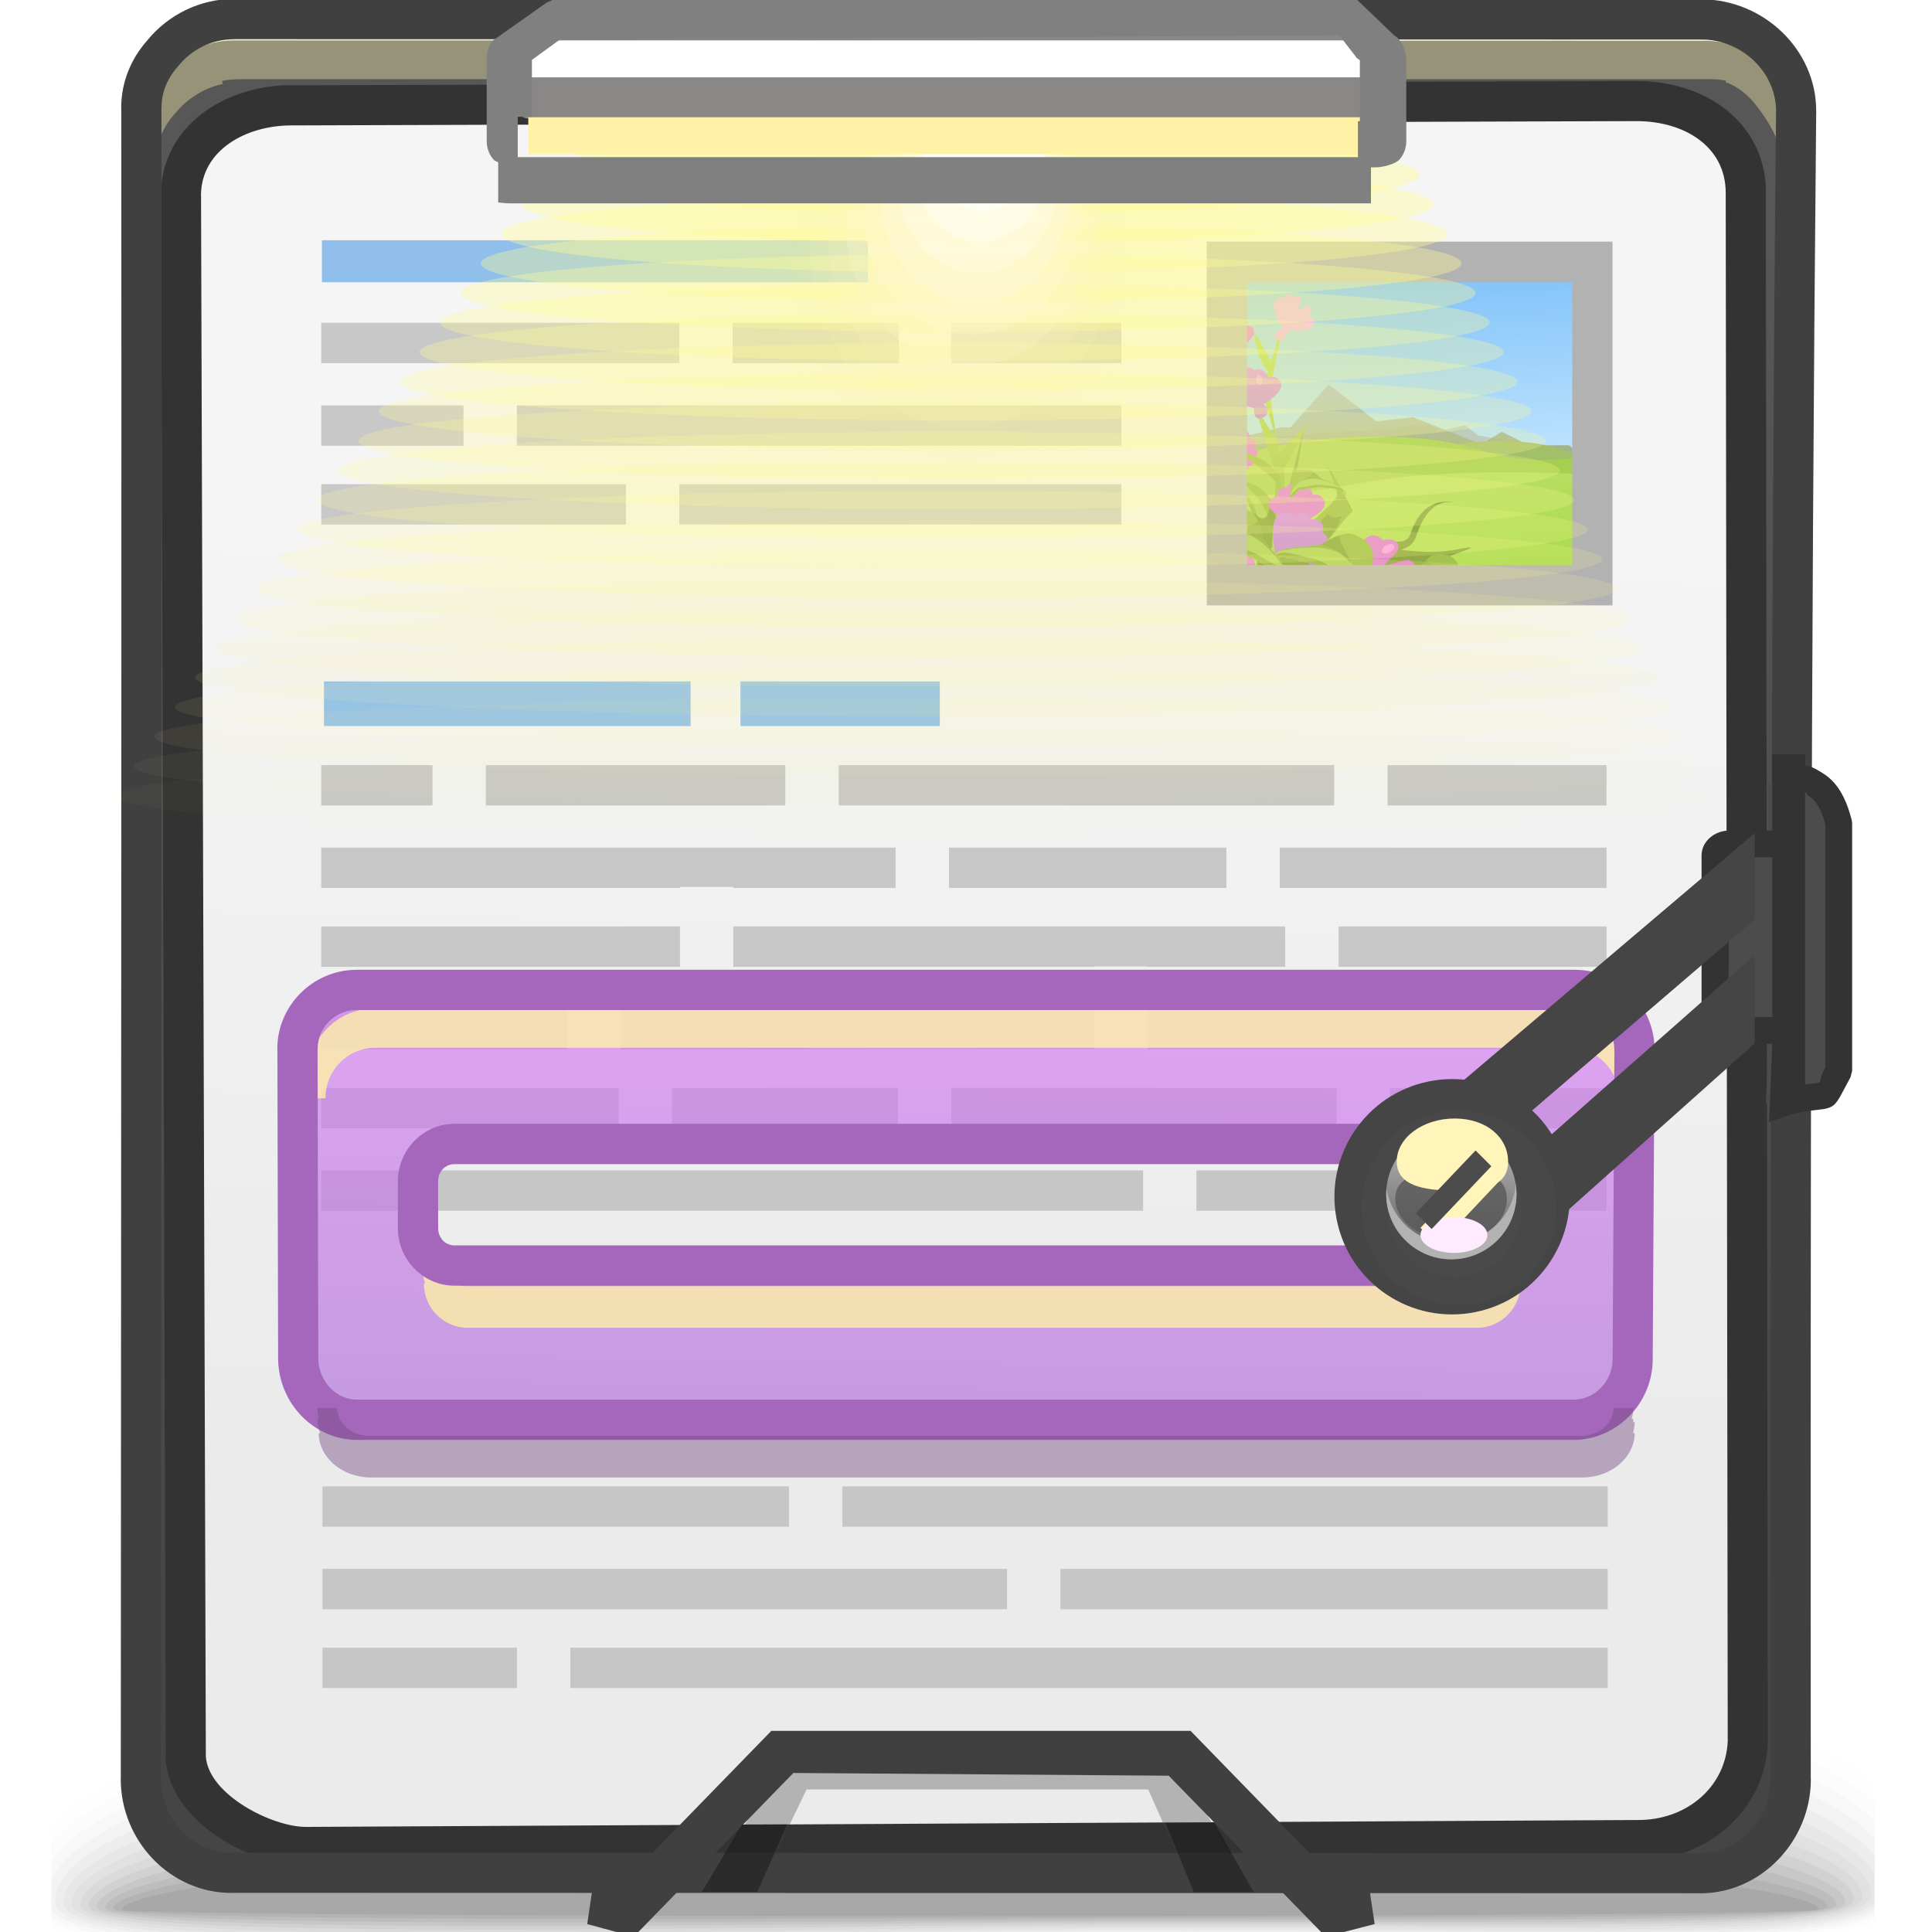 <?xml version="1.0" encoding="UTF-8"?>
<!DOCTYPE svg PUBLIC "-//W3C//DTD SVG 1.1//EN" "http://www.w3.org/Graphics/SVG/1.1/DTD/svg11.dtd">
<!-- Creator: CorelDRAW -->
<svg xmlns="http://www.w3.org/2000/svg" xml:space="preserve" width="48px" height="48px" style="shape-rendering:geometricPrecision; text-rendering:geometricPrecision; image-rendering:optimizeQuality; fill-rule:evenodd; clip-rule:evenodd"
viewBox="0 0 48 48"
 xmlns:xlink="http://www.w3.org/1999/xlink">
 <defs>
  <style type="text/css">
   <![CDATA[
    .fil33 {fill:none}
    .fil58 {fill:#7F7F7F}
    .fil57 {fill:#E5E5E5}
    .fil63 {fill:#FFF5BA}
    .fil101 {fill:white}
    .fil55 {fill:#454545}
    .fil49 {fill:#4C4C4C}
    .fil29 {fill:#7A9A35}
    .fil32 {fill:#85A839}
    .fil27 {fill:#92B640}
    .fil22 {fill:#A2BF69}
    .fil34 {fill:#A5CE53}
    .fil23 {fill:#A5CF50}
    .fil38 {fill:#A7CF49}
    .fil61 {fill:#B2B2B2}
    .fil103 {fill:#FFF2A6}
    .fil102 {fill:#8A8787}
    .fil36 {fill:#E070E0}
    .fil42 {fill:#FF94FF}
    .fil64 {fill:#FFEBFF}
    .fil15 {fill:#333333;fill-rule:nonzero}
    .fil43 {fill:#B2B2B2;fill-rule:nonzero}
    .fil50 {fill:#333333;fill-rule:nonzero}
    .fil17 {fill:#404040;fill-rule:nonzero}
    .fil54 {fill:#454545;fill-rule:nonzero}
    .fil30 {fill:#7A9A35;fill-rule:nonzero}
    .fil104 {fill:gray;fill-rule:nonzero}
    .fil53 {fill:#A567BB;fill-rule:nonzero}
    .fil0 {fill:black;fill-opacity:0}
    .fil90 {fill:#FFF2A6;fill-opacity:0}
    .fil66 {fill:#FFFD94;fill-opacity:0}
    .fil1 {fill:black;fill-opacity:0.004}
    .fil2 {fill:black;fill-opacity:0.008}
    .fil3 {fill:black;fill-opacity:0.016}
    .fil4 {fill:black;fill-opacity:0.02}
    .fil67 {fill:#FFFD94;fill-opacity:0.02}
    .fil5 {fill:black;fill-opacity:0.024}
    .fil6 {fill:black;fill-opacity:0.027}
    .fil7 {fill:black;fill-opacity:0.031}
    .fil8 {fill:black;fill-opacity:0.035}
    .fil68 {fill:#FFFD94;fill-opacity:0.039}
    .fil9 {fill:black;fill-opacity:0.043}
    .fil10 {fill:black;fill-opacity:0.047}
    .fil11 {fill:black;fill-opacity:0.051}
    .fil12 {fill:black;fill-opacity:0.055}
    .fil91 {fill:#FFF5B0;fill-opacity:0.055}
    .fil69 {fill:#FFFD94;fill-opacity:0.059}
    .fil13 {fill:black;fill-opacity:0.059}
    .fil70 {fill:#FFFD94;fill-opacity:0.078}
    .fil71 {fill:#FFFD94;fill-opacity:0.094}
    .fil92 {fill:#FFF5BA;fill-opacity:0.11}
    .fil72 {fill:#FFFD94;fill-opacity:0.114}
    .fil73 {fill:#FFFD94;fill-opacity:0.133}
    .fil74 {fill:#FFFD94;fill-opacity:0.153}
    .fil93 {fill:#FFF7C4;fill-opacity:0.165}
    .fil75 {fill:#FFFD94;fill-opacity:0.173}
    .fil76 {fill:#FFFD94;fill-opacity:0.192}
    .fil77 {fill:#FFFD94;fill-opacity:0.212}
    .fil94 {fill:#FFF7CF;fill-opacity:0.224}
    .fil78 {fill:#FFFD94;fill-opacity:0.231}
    .fil79 {fill:#FFFD94;fill-opacity:0.247}
    .fil80 {fill:#FFFD94;fill-opacity:0.267}
    .fil95 {fill:#FFFAD9;fill-opacity:0.278}
    .fil81 {fill:#FFFD94;fill-opacity:0.286}
    .fil82 {fill:#FFFD94;fill-opacity:0.306}
    .fil48 {fill:black;fill-rule:nonzero;fill-opacity:0.322}
    .fil47 {fill:#404040;fill-rule:nonzero;fill-opacity:0.322}
    .fil83 {fill:#FFFD94;fill-opacity:0.325}
    .fil96 {fill:#FFFAE3;fill-opacity:0.333}
    .fil84 {fill:#FFFD94;fill-opacity:0.345}
    .fil85 {fill:#FFFD94;fill-opacity:0.365}
    .fil86 {fill:#FFFD94;fill-opacity:0.384}
    .fil97 {fill:#FFFCED;fill-opacity:0.388}
    .fil87 {fill:#FFFD94;fill-opacity:0.4}
    .fil88 {fill:#FFFD94;fill-opacity:0.42}
    .fil89 {fill:#FFFD94;fill-opacity:0.439}
    .fil16 {fill:#E9DFA3;fill-rule:nonzero;fill-opacity:0.439}
    .fil100 {fill:#724A80;fill-rule:nonzero;fill-opacity:0.439}
    .fil98 {fill:#FFFFF5;fill-opacity:0.443}
    .fil56 {fill:#4C4C4C;fill-opacity:0.502}
    .fil20 {fill:#999999;fill-opacity:0.502}
    .fil99 {fill:white;fill-opacity:0.502}
    .fil59 {fill:#4C4C4C;fill-opacity:0.502}
    .fil28 {fill:#6A872B;fill-opacity:0.502}
    .fil39 {fill:#6A872B;fill-opacity:0.69}
    .fil35 {fill:#6A872B;fill-opacity:0.729}
    .fil62 {fill:#575757;fill-opacity:0.78}
    .fil65 {fill:#74AFE9;fill-opacity:0.78}
    .fil40 {fill:#7A9A35;fill-opacity:0.78}
    .fil41 {fill:#FF99FF;fill-opacity:0.78}
    .fil52 {fill:#FFF2A6;fill-rule:nonzero;fill-opacity:0.78}
    .fil31 {fill:url(#id0)}
    .fil37 {fill:url(#id1)}
    .fil19 {fill:url(#id2)}
    .fil14 {fill:url(#id3)}
    .fil60 {fill:url(#id4)}
    .fil25 {fill:url(#id5)}
    .fil24 {fill:url(#id6)}
    .fil18 {fill:url(#id7)}
    .fil26 {fill:url(#id8);fill-rule:nonzero}
    .fil51 {fill:url(#id9);fill-opacity:0.678}
    .fil21 {fill:url(#id10);fill-opacity:0.78}
    .fil45 {fill:url(#id11);fill-rule:nonzero;fill-opacity:0.78}
    .fil46 {fill:url(#id12);fill-rule:nonzero;fill-opacity:0.78}
    .fil44 {fill:url(#id13);fill-rule:nonzero;fill-opacity:0.78}
   ]]>
  </style>
  <linearGradient id="id0" gradientUnits="userSpaceOnUse" x1="31.222" y1="9.111" x2="31.222" y2="10.455">
   <stop offset="0" style="stop-color:#D67FF2"/>
   <stop offset="1" style="stop-color:#B575DD"/>
  </linearGradient>
  <linearGradient id="id1" gradientUnits="userSpaceOnUse" xlink:href="#id0" x1="32.15" y1="12.712" x2="32.15" y2="14.264">
  </linearGradient>
  <linearGradient id="id2" gradientUnits="userSpaceOnUse" x1="34.938" y1="6.918" x2="35.229" y2="14.128">
   <stop offset="0" style="stop-color:#83C3F9"/>
   <stop offset="0.639" style="stop-color:#BEE4FE"/>
   <stop offset="1" style="stop-color:#BEE4FE"/>
  </linearGradient>
  <linearGradient id="id3" gradientUnits="userSpaceOnUse" x1="24.166" y1="5.581" x2="24.166" y2="42.191">
   <stop offset="0" style="stop-color:#575757"/>
   <stop offset="1" style="stop-color:#454545"/>
  </linearGradient>
  <linearGradient id="id4" gradientUnits="userSpaceOnUse" x1="36.11" y1="28.359" x2="36.007" y2="30.979">
   <stop offset="0" style="stop-color:#B2B2B2"/>
   <stop offset="1" style="stop-color:#666666"/>
  </linearGradient>
  <linearGradient id="id5" gradientUnits="userSpaceOnUse" x1="35.002" y1="11.893" x2="35.165" y2="14.239">
   <stop offset="0" style="stop-color:#B8DE60"/>
   <stop offset="1" style="stop-color:#AADB4F"/>
  </linearGradient>
  <linearGradient id="id6" gradientUnits="userSpaceOnUse" x1="35.165" y1="13.76" x2="35.002" y2="12.032">
   <stop offset="0" style="stop-color:#8CAB57"/>
   <stop offset="1" style="stop-color:#B2CF56"/>
  </linearGradient>
  <linearGradient id="id7" gradientUnits="userSpaceOnUse" x1="24.198" y1="12.974" x2="23.722" y2="35.422">
   <stop offset="0" style="stop-color:whitesmoke"/>
   <stop offset="1" style="stop-color:#EBEBEB"/>
  </linearGradient>
  <linearGradient id="id8" gradientUnits="userSpaceOnUse" x1="31.677" y1="12.626" x2="31.988" y2="9.817">
   <stop offset="0" style="stop-color:#92B640"/>
   <stop offset="1" style="stop-color:#A7CF49"/>
  </linearGradient>
  <linearGradient id="id9" gradientUnits="userSpaceOnUse" xlink:href="#id0" x1="22.15" y1="25.234" x2="22.02" y2="34.624">
  </linearGradient>
  <linearGradient id="id10" gradientUnits="userSpaceOnUse" x1="33.417" y1="9.895" x2="33.464" y2="11.202">
   <stop offset="0" style="stop-color:#9AA6BC"/>
   <stop offset="1" style="stop-color:#9AA56B"/>
  </linearGradient>
  <linearGradient id="id11" gradientUnits="userSpaceOnUse" x1="16.082" y1="-169.923" x2="16.082" y2="318.694">
   <stop offset="0" style="stop-color:#BEBEBE"/>
   <stop offset="1" style="stop-color:#B7B7B7"/>
  </linearGradient>
  <linearGradient id="id12" gradientUnits="userSpaceOnUse" xlink:href="#id11" x1="16.113" y1="-158.926" x2="16.113" y2="329.692">
  </linearGradient>
  <linearGradient id="id13" gradientUnits="userSpaceOnUse" xlink:href="#id11" x1="11.787" y1="-64.803" x2="14.263" y2="123.433">
  </linearGradient>
 </defs>
 <g id="Слой_x0020_1">
  <g id="_126693480">
   <path id="_122986664" class="fil0" d="M23.04 41.016c15.066,-0.64 21.165,0.859 23.536,2.805l0 4.07c-0.133,0.039 -0.276,0.076 -0.428,0.109l-44.875 0 0 -3.154c1.796,-1.624 6.965,-3.201 21.767,-3.83z"/>
   <g>
    <path id="_86621496" class="fil1" d="M23.091 41.375c15.123,-0.62 21.224,0.973 23.485,2.939l0 3.487c-0.242,0.077 -0.517,0.143 -0.824,0.2l-44.226 0 -0.252 -0.096 0 -2.585c1.616,-1.651 6.635,-3.322 21.817,-3.944z"/>
    <path id="_122570224" class="fil2" d="M23.141 41.732c15.143,-0.595 21.297,1.089 23.434,3.056l0 2.918c-0.347,0.122 -0.782,0.22 -1.293,0.294l-43.408 0c-0.236,-0.067 -0.436,-0.141 -0.601,-0.222l0 -2c1.417,-1.665 6.319,-3.436 21.868,-4.046z"/>
    <path id="_81502424" class="fil3" d="M23.19 42.091c15.131,-0.568 21.396,1.202 23.386,3.154l0 2.367c-0.443,0.175 -1.069,0.301 -1.848,0.389l-42.463 0c-0.436,-0.1 -0.769,-0.219 -0.991,-0.358l0 -1.411c1.167,-1.663 5.992,-3.543 21.916,-4.14z"/>
    <path id="_123562432" class="fil4" d="M23.241 42.449c15.087,-0.534 21.537,1.315 23.335,3.232l0 1.832c-0.527,0.246 -1.411,0.398 -2.587,0.488l-41.264 0c-0.743,-0.133 -1.243,-0.308 -1.452,-0.53l0 -0.752c0.748,-1.644 5.493,-3.684 21.967,-4.269z"/>
    <path id="_86715584" class="fil5" d="M23.289 42.808c15.052,-0.5 21.775,1.435 23.287,3.3l0 1.294c-0.58,0.345 -1.883,0.517 -3.71,0.598l-11.576 0c-1.128,-0.006 -2.285,-0.007 -3.465,0l-24.53 0c-1.231,-0.165 -1.925,-0.41 -1.925,-0.758 0,-1.59 4.663,-3.861 21.92,-4.434z"/>
    <path id="_122753840" class="fil6" d="M23.339 43.166c15.138,-0.464 22.242,1.594 23.237,3.397l0 0.698c-0.618,0.615 -3.511,0.739 -7.623,0.739 -4.083,0 -9.365,-0.12 -14.809,0l-20.074 0c-1.581,-0.145 -2.493,-0.379 -2.493,-0.732 0,-1.476 5.433,-3.6 21.762,-4.102z"/>
    <path id="_84599200" class="fil7" d="M23.388 43.525c15.398,-0.43 23.052,1.813 23.095,3.522 0.044,1.404 -10.919,0.667 -22.487,0.9l-2.748 0.053 -15.947 0c-2.203,-0.118 -3.515,-0.338 -3.515,-0.706 0,-1.362 6.203,-3.34 21.602,-3.769z"/>
    <path id="_86841632" class="fil8" d="M23.438 43.883c14.47,-0.358 22.794,1.693 22.831,3.23 0.037,1.188 -10.855,0.583 -22.252,0.777 -2.582,0.044 -5.124,0.084 -7.513,0.11l-8.519 0c-3.654,-0.069 -5.991,-0.261 -5.991,-0.68 0,-1.248 6.973,-3.079 21.444,-3.437z"/>
    <path id="_123420576" class="fil9" d="M23.486 44.242c13.543,-0.287 22.538,1.571 22.567,2.936 0.03,0.973 -10.792,0.5 -22.018,0.654 -11.223,0.155 -21.833,0.248 -21.833,-0.487 0,-1.135 7.742,-2.818 21.284,-3.104z"/>
    <path id="_122495016" class="fil10" d="M23.537 44.6c12.612,-0.214 22.28,1.45 22.302,2.644 0.021,0.757 -10.729,0.416 -21.783,0.531 -11.053,0.116 -21.645,0.172 -21.645,-0.405 0,-1.019 8.511,-2.556 21.126,-2.771z"/>
    <path id="_83885720" class="fil11" d="M23.585 44.959c11.685,-0.143 22.023,1.33 22.038,2.352 0.014,0.541 -10.666,0.331 -21.549,0.409 -10.882,0.077 -21.456,0.097 -21.456,-0.322 0,-0.906 9.281,-2.295 20.967,-2.438z"/>
    <path id="_85171864" class="fil12" d="M23.636 45.315c10.754,-0.071 21.765,1.209 21.772,2.059 0.007,0.326 -10.604,0.248 -21.314,0.286 -10.71,0.039 -21.267,0.022 -21.267,-0.239 0,-0.791 10.05,-2.034 20.809,-2.106z"/>
   </g>
   <path id="_126822352" class="fil13" d="M23.682 45.677c9.828,0 21.51,1.088 21.51,1.766 0,0.221 -42.159,0.213 -42.159,0.007 0,-0.678 10.821,-1.773 20.649,-1.773z"/>
  </g>
  <path class="fil14" d="M3.511 3.208c0,-0.513 0.198,-0.983 0.528,-1.349 0.42,-0.521 1.059,-0.854 1.77,-0.854l36.541 0.009c1.263,0 2.362,1.03 2.349,2.296 -0.136,13.69 0.123,27.425 0.131,41.121 0.001,1.265 -1.011,2.336 -2.246,2.336 -14.798,0 -11.6,-0.009 -36.839,-0.009 -1.234,0 -2.246,-1.051 -2.246,-2.336 0.004,-12.138 0.024,-29.078 0.012,-41.215z"/>
  <path class="fil15" d="M4.119 43.643l-0.119 -38.779 -0.004 0c0,-0.873 0.399,-1.552 1.006,-2.027 0.609,-0.475 1.435,-0.722 2.232,-0.722l0 0.004 33.428 -0.107c0.843,0.001 1.648,0.25 2.232,0.722 0.601,0.483 0.981,1.178 0.981,2.057l-0.004 0 0.05 38.461 0 0.039c-0.033,0.823 -0.391,1.55 -0.966,2.076l0 0.004c-0.552,0.502 -1.305,0.816 -2.151,0.841l-0.024 0 -33.178 0.172 -0.004 0c-0.635,0.001 -1.559,-0.311 -2.252,-0.796l-0.004 0c-0.654,-0.461 -1.168,-1.106 -1.225,-1.871l0 -0.074z"/>
  <path class="fil16" d="M4.05 1.976l0.001 -0.002m-0.001 0.344l0.001 -0.002m-0.039 -0.112l0.002 -0.001m0.03 0.259l0.001 -0.002m0.034 0.117l0.002 -0.001m-0.07 -0.712l0.002 -0.001m0.03 0.259l0.001 -0.002m0.034 0.117l0.002 -0.001m40.331 1.495l0.001 0.04 0.001 0.074 -0.027 0.019 -0.034 0.024 0 0.07 -0.001 0.001 0.001 0.039 0 0.074 -0.027 0.02 -0.04 0.028c0,-0.58 -0.379,-1.16 -0.686,-1.544 -0.201,-0.25 -0.454,-0.437 -0.733,-0.537l0.013 -0.037 -0.128 -0.02c-0.079,-0.009 -0.125,-0.014 -0.209,-0.014l-36.584 0c-0.139,0 -0.3,0.014 -0.442,0.04l0.017 0.077c-0.157,0.034 -0.302,0.086 -0.443,0.151 -0.285,0.135 -0.533,0.333 -0.73,0.572l-0.009 0.008c-0.151,0.167 -0.274,0.358 -0.357,0.567 -0.078,0.195 -0.12,0.412 -0.12,0.637l-0.365 0c0,-0.041 0.004,-0.08 0.008,-0.116l-0.045 0c0,-0.052 0.005,-0.099 0.013,-0.143l-0.007 0c0,-0.041 0.005,-0.079 0.009,-0.113l-0.047 0c0,-0.089 0.014,-0.163 0.038,-0.231l0.009 -0.11 -0.047 0c0,-0.269 0.138,-0.407 0.235,-0.65 0.099,-0.247 0.157,-0.596 0.338,-0.794 0.229,-0.282 0.522,-0.513 0.856,-0.667 0.161,-0.078 0.332,-0.137 0.513,-0.178l0.007 -0.002 0 0.001c0.211,-0.04 0.351,-0.059 0.524,-0.059l36.585 0c0.159,0 0.319,0.017 0.47,0.046 0.084,0.018 0.165,0.037 0.247,0.061l-0.028 0.07 0.028 0.007 -0.011 0.025c0.25,0.125 0.476,0.312 0.664,0.547 0.35,0.435 0.531,1.026 0.544,1.677l0.001 0.073 -0.002 0.001 0.001 0.04 0.001 0.074 -0.002 0.002 0.001 0.074 0.001 0.073 -0.002 0.001z"/>
  <path class="fil17" d="M3.011 2.676c0,-0.313 0.06,-0.617 0.171,-0.899 0.11,-0.281 0.274,-0.544 0.476,-0.772 0.257,-0.317 0.588,-0.579 0.958,-0.757 0.364,-0.175 0.771,-0.275 1.194,-0.275l0 0.002 36.465 0.009 0 -0.002 0.024 0 0.004 0.002c0.752,0.007 1.46,0.319 1.972,0.814 0.519,0.5 0.849,1.193 0.848,1.958l0.002 0 0 0.022 -0.002 0.004c-0.135,13.883 -0.143,27.539 -0.135,41.421l0.002 0 0 0.002c0,0.763 -0.307,1.469 -0.8,1.984 -0.497,0.521 -1.188,0.85 -1.945,0.85l-0.002 0 0 -0.002 -12.544 -0.004 -23.953 -0.006 0 0.002c-0.757,0 -1.447,-0.324 -1.945,-0.841 -0.494,-0.514 -0.802,-1.221 -0.802,-1.996l0.002 0 0.007 -12.51c0.005,-9.694 0.012,-20.734 0.005,-29.008l-0.002 0zm1.102 -0.535c-0.065,0.165 -0.1,0.346 -0.1,0.535l-0.002 0c0.007,8.274 0,19.313 -0.005,29.008l-0.007 12.51 0.002 0c0,0.509 0.2,0.972 0.519,1.304 0.315,0.327 0.75,0.531 1.227,0.531l0 0.002 23.953 0.006 12.544 0.004 0 -0.002 0.002 0c0.475,0 0.909,-0.208 1.222,-0.536 0.321,-0.335 0.521,-0.797 0.521,-1.297l0 -0.002 0.002 0c-0.006,-13.884 -0.002,-27.541 0.135,-41.425l-0.002 0 0 -0.022 0.002 0c0,-0.48 -0.211,-0.92 -0.543,-1.24 -0.335,-0.324 -0.797,-0.53 -1.284,-0.535l0 0.002 -0.024 0 0 -0.002 -36.465 -0.009 0 0.002c-0.274,0 -0.534,0.063 -0.759,0.171 -0.24,0.116 -0.455,0.287 -0.622,0.495l-0.018 0.021c-0.126,0.141 -0.229,0.306 -0.298,0.48z"/>
  <path class="fil18" d="M4.995 4.864l0.119 38.779c0.072,0.954 1.657,1.748 2.485,1.746l33.178 -0.172c1.198,-0.035 2.105,-0.87 2.148,-1.964l-0.05 -38.461c0,-1.152 -1.026,-1.782 -2.215,-1.783l-33.428 0.107c-1.104,0 -2.239,0.604 -2.239,1.749z"/>
  <polygon class="fil19" points="39.562,6.504 39.562,14.541 30.605,14.541 30.605,6.504 "/>
  <path class="fil20" d="M30.951 11.205l0 -0.267c1.042,-0.172 3.757,-0.256 3.738,-0.283 0,0 0.691,-0.198 0.901,-0.07 0.21,0.129 0.001,0.162 0.001,0.162l0.813 -0.183 0.317 0.255c0,0 1.851,0.334 1.98,0.346 0.129,0.012 -1.485,0.249 -1.485,0.249 0,0 -4.833,-0.008 -6.265,-0.209z"/>
  <path class="fil21" d="M31.809 12.074l-0.028 -0.305 -1.176 0.112 0 -0.961 1.22 -0.302 0.236 0 0.95 -1.065 1.191 0.917 0.901 -0.107 1.696 0.673 0.515 -0.309 0.677 0.338 1 -0.002 0.257 0.261 -2.913 0.034 -3.585 0.228c0,0 -0.543,0.834 -0.941,0.49z"/>
  <path class="fil22" d="M34.137 11.374c1.328,0.107 1.469,-0.398 2.946,-0.416 1.645,-0.02 1.626,0.328 2.479,0.331l0 0.742 -5.425 0 0 -0.657z"/>
  <path class="fil23" d="M30.605 11.35c0.689,-0.17 1.449,-0.411 2.771,-0.475 3.788,-0.183 3.12,0.793 5.895,0.493l0.292 -0.032 0 0.926 -6.48 0 -2.478 0.196 0 -1.108z"/>
  <path class="fil24" d="M39.562 12.249c-0.282,-0.021 -0.612,-0.076 -0.928,-0.085 -5.327,-0.165 -4.952,0.613 -8.029,0.534l0 1.095 8.957 0 0 -1.544z"/>
  <path class="fil25" d="M39.562 11.823c-0.236,-0.024 -0.49,-0.058 -0.738,-0.065 -5.453,-0.165 -5.068,0.614 -8.219,0.534l0 2.249 8.957 0 0 -2.718z"/>
  <polygon class="fil26" points="31.847,8.213 31.539,9.728 31.773,11.263 32.487,10.539 31.907,11.65 31.969,14.244 31.566,14.222 31.702,11.786 31.178,10.095 31.702,10.903 31.359,9.745 31.359,9.713 31.814,8.199 "/>
  <path class="fil27" d="M32.181 13.675c0,0 -0.296,0.122 0.572,0.033 0.073,-0.007 0.765,-0.996 0.848,-0.991 0.033,0.004 -0.257,-0.572 -0.578,-1.087 -0.138,-0.223 0.259,0.606 0.19,0.709 -0.198,0.298 -0.907,0.826 -1.044,1.077 -0.136,0.253 0.012,0.259 0.012,0.259z"/>
  <path class="fil28" d="M32.109 13.9c0,0 0.986,-0.268 1.224,-1.075 -0.223,0.07 -0.314,0.021 -0.343,-0.065 -0.226,0.275 -0.778,0.698 -0.892,0.908 -0.123,0.227 0.011,0.231 0.011,0.231z"/>
  <path class="fil29" d="M32.192 14.541c0.169,-0.296 0.529,-0.742 1.215,-0.87 1.061,-0.2 1.752,0.193 2.856,-0.032 1.103,-0.224 -1.33,0.544 -2.485,0.826l-0.3 0.077 -1.286 0z"/>
  <path class="fil30" d="M33.717 14.541c0.017,-0.282 0.119,-0.808 0.541,-1.01 0.339,-0.162 0.674,0.059 0.784,-0.268 0.328,-0.992 1.046,-0.78 1.048,-0.783l-0.063 -0.001c-0.004,0.002 -0.522,-0.12 -0.837,0.828 -0.091,0.278 -0.24,0.283 -0.516,0.425 -0.445,0.23 -0.661,0.581 -0.761,0.809l-0.196 0z"/>
  <path class="fil31" d="M31.154 10.143c-0.126,-0.04 -0.392,-0.125 -0.549,-0.231l0 -0.41c0.015,-0.006 0.031,-0.011 0.047,-0.013 -0.04,-0.105 -0.024,-0.185 0.084,-0.217 0.032,-0.009 0.064,-0.013 0.094,-0.011 0.013,-0.032 0.033,-0.061 0.06,-0.085l0 0c0.02,-0.019 0.04,-0.032 0.061,-0.04l0.001 -0.001c0.057,-0.024 0.11,-0.015 0.158,0.017l0.001 0c0.019,0.014 0.037,0.031 0.053,0.052l0.007 -0.006 -0.001 0c0.03,-0.022 0.064,-0.033 0.103,-0.032 0.021,0.001 0.043,0.007 0.063,0.017l0 0c0.1,0.047 0.155,0.116 0.174,0.197 0.076,-0.033 0.156,-0.031 0.236,0.03l0 0c0.024,0.017 0.041,0.037 0.054,0.057 0.034,0.052 0.04,0.109 0.022,0.165l0 0.001c-0.014,0.044 -0.041,0.089 -0.077,0.131 -0.089,0.104 -0.236,0.208 -0.351,0.279l0.123 0.123 -0.047 0.001c0.039,0.072 0.033,0.151 -0.106,0.21 -0.185,0.079 -0.215,-0.096 -0.211,-0.233z"/>
  <path class="fil32" d="M31.808 12.953l0.58 -2.276 -0.363 2.239c0,0 -0.163,0.071 -0.217,0.037z"/>
  <path class="fil33" d="M30.771 10.173c0,0 0.239,-0.638 -0.167,-0.742"/>
  <path class="fil27" d="M31.722 13.161c0,0 -0.057,-0.483 -0.098,-0.568 -0.041,-0.081 -0.076,-0.581 -1.019,-0.692l0 0.125c0.178,0.157 0.45,0.45 0.541,0.879 0.046,0.214 0.144,0.259 0.158,0.449 0.009,0.155 0.026,0.474 0.125,0.517 0.099,0.043 0.27,-0.052 0.257,-0.117 -0.013,-0.066 0.035,-0.593 0.035,-0.593z"/>
  <path class="fil34" d="M30.605 11.933c0.175,0.126 0.537,0.425 0.641,0.921 0.045,0.213 0.144,0.259 0.158,0.448 0.005,0.08 0.012,0.311 0.032,0.418 0.432,0.253 0.24,-0.539 0.022,-1.003 -0.133,-0.286 -0.484,-0.749 -0.854,-0.84l0 0.056z"/>
  <path class="fil35" d="M31.629 13.194c0,0 0.128,-0.059 0.102,-0.113 -0.017,-0.031 -0.063,-0.621 -0.197,-0.735 0.052,0.191 -0.019,0.834 -0.41,0.363 0.059,0.089 0.107,0.195 0.135,0.32 0.03,0.137 0.092,0.167 0.102,0.289 0.007,0.099 0.017,0.306 0.081,0.334 0.064,0.027 0.174,-0.034 0.165,-0.076 -0.008,-0.043 0.022,-0.383 0.022,-0.383z"/>
  <path class="fil36" d="M30.605 9.073l0.031 0c0.188,-0.012 0.084,-0.216 0.022,-0.315l0.001 0 0.037 -0.02 0.024 -0.017c0.084,-0.057 0.288,-0.198 0.381,-0.327 0.073,-0.102 0.091,-0.201 -0.011,-0.275 -0.045,-0.034 -0.056,-0.026 -0.1,-0.021 0.006,-0.093 -0.025,-0.156 -0.112,-0.159 -0.026,0 -0.05,0.004 -0.072,0.012 -0.018,-0.022 -0.039,-0.043 -0.065,-0.056l0 -0.001c-0.018,-0.011 -0.038,-0.018 -0.054,-0.02l-0.001 0c-0.035,0.002 -0.061,0.014 -0.08,0.033l0 1.167z"/>
  <path class="fil36" d="M32.172 13.023c-0.126,-0.057 -0.398,-0.177 -0.537,-0.306 -0.113,-0.105 -0.156,-0.217 -0.044,-0.324 0.051,-0.048 0.104,-0.072 0.161,-0.074 -0.027,-0.109 0,-0.185 0.11,-0.207 0.034,-0.006 0.065,-0.006 0.096,-0.001 0.017,-0.03 0.04,-0.056 0.071,-0.078l0 0c0.021,-0.017 0.044,-0.027 0.066,-0.033l0 0c0.06,-0.018 0.112,-0.005 0.156,0.033l0.001 0c0.017,0.015 0.033,0.034 0.046,0.057l0.007 -0.005 0 0c0.032,-0.02 0.067,-0.027 0.105,-0.021 0.02,0.004 0.041,0.012 0.061,0.022l0 0c0.094,0.058 0.139,0.132 0.148,0.216 0.079,-0.026 0.158,-0.015 0.23,0.054l0.001 0c0.021,0.019 0.037,0.04 0.047,0.061 0.027,0.054 0.026,0.111 0.001,0.167l0 0.001c-0.018,0.041 -0.051,0.084 -0.092,0.122 -0.1,0.094 -0.26,0.182 -0.38,0.24l0.106 0.135 -0.046 -0.004c0.03,0.076 0.013,0.154 -0.133,0.198 -0.193,0.059 -0.201,-0.119 -0.181,-0.254z"/>
  <path class="fil37" d="M31.689 13.786c-0.03,-0.165 -0.091,-0.527 -0.047,-0.759 0.037,-0.19 0.133,-0.314 0.337,-0.281 0.092,0.015 0.158,0.052 0.202,0.106 0.104,-0.106 0.211,-0.138 0.315,-0.043 0.031,0.028 0.056,0.06 0.071,0.093 0.046,-0.005 0.093,-0.001 0.141,0.013l0 0c0.034,0.009 0.064,0.024 0.087,0.041l0 0.001c0.064,0.046 0.087,0.107 0.078,0.178l-0.001 0.001c-0.004,0.027 -0.014,0.058 -0.03,0.087l0.009 0.002 0.001 0c0.045,0.019 0.079,0.048 0.1,0.091 0.011,0.022 0.018,0.048 0.019,0.078l0 0c0.004,0.136 -0.047,0.235 -0.136,0.305 0.087,0.059 0.132,0.146 0.107,0.268l0 0.001c-0.007,0.035 -0.019,0.065 -0.035,0.093 -0.043,0.067 -0.107,0.107 -0.188,0.124l-0.001 0c-0.061,0.012 -0.133,0.011 -0.208,-0.002 -0.18,-0.031 -0.396,-0.126 -0.552,-0.203l-0.074 0.204 -0.03 -0.05c-0.065,0.085 -0.164,0.128 -0.322,0.014 -0.209,-0.149 -0.014,-0.286 0.156,-0.365z"/>
  <path class="fil38" d="M31.528 9.247c-0.253,-0.202 -0.327,-0.702 -0.373,-0.984 0.145,0.138 0.426,0.797 0.457,0.702 0.031,-0.096 -0.084,0.282 -0.084,0.282z"/>
  <path class="fil36" d="M31.121 14.541c-0.006,-0.031 -0.022,-0.06 -0.047,-0.089 0.085,-0.013 0.145,-0.052 0.157,-0.128l0 0c0.004,-0.021 0.002,-0.041 -0.005,-0.061 -0.017,-0.048 -0.058,-0.087 -0.118,-0.116l-0.001 0 -0.005 -0.001 0.02 -0.019 0.001 0c0.04,-0.043 0.059,-0.093 0.051,-0.151 -0.002,-0.022 -0.011,-0.046 -0.024,-0.07l-0.001 0c-0.045,-0.083 -0.115,-0.116 -0.198,-0.116 0.019,-0.077 0.052,-0.129 -0.019,-0.207l0 0c-0.014,-0.017 -0.032,-0.03 -0.05,-0.038 -0.034,-0.018 -0.07,-0.021 -0.106,-0.012l-0.171 0.143 0 0.863 0.516 0z"/>
  <path class="fil36" d="M34.539 13.88l-0.077 0.081 0 0c0,0.013 -0.015,0.026 -0.035,0.04l-0.001 0.004c-0.007,0.014 -0.02,0.032 -0.038,0.052l0.58 -0.151c0.06,0.008 0.11,0.033 0.144,0.076 0.019,0.021 0.031,0.048 0.038,0.078l0 0.001c0.031,0.146 -0.064,0.197 -0.164,0.293 0.097,0.035 0.162,0.096 0.181,0.187l-1.696 0c-0.071,-0.184 -0.197,-0.533 -0.184,-0.778 0.011,-0.215 0.112,-0.37 0.376,-0.378 0.119,-0.005 0.128,0.019 0.195,0.067 0.111,-0.138 0.242,-0.196 0.393,-0.115 0.044,0.024 0.078,0.054 0.105,0.086 0.058,-0.017 0.118,-0.022 0.18,-0.017l0.001 -0.001c0.045,0.004 0.084,0.013 0.116,0.027l0.001 0c0.202,0.137 0.037,0.339 -0.113,0.448zm-0.156 0.183l0.032 0.028 -0.085 0.025 0.053 -0.053z"/>
  <path class="fil36" d="M30.605 11.687c0.034,0.017 0.073,0.021 0.119,0.008 0.026,-0.006 0.047,-0.015 0.064,-0.027 0.028,0.011 0.059,0.019 0.092,0.02l0 0c0.022,0.002 0.044,0.001 0.061,-0.001l0.001 0c0.05,-0.009 0.078,-0.032 0.086,-0.065l0 0c0.002,-0.013 0.002,-0.028 -0.001,-0.044l0.007 0 0 0c0.032,0 0.06,-0.007 0.081,-0.02 0.012,-0.009 0.021,-0.019 0.028,-0.032l0 0c0.03,-0.059 0.018,-0.111 -0.022,-0.157 0.066,-0.011 0.112,-0.041 0.122,-0.098l0 -0.001c0.002,-0.017 0.001,-0.032 -0.002,-0.047 -0.014,-0.038 -0.045,-0.067 -0.093,-0.09l-0.001 0 -0.017 -0.006 0.031 -0.022 0 0c0.031,-0.028 0.045,-0.061 0.039,-0.099 -0.004,-0.017 -0.011,-0.032 -0.02,-0.047l0 0c-0.038,-0.056 -0.093,-0.079 -0.158,-0.08 0.013,-0.052 0.039,-0.085 -0.017,-0.139l-0.001 0c-0.012,-0.011 -0.025,-0.02 -0.039,-0.026 -0.026,-0.011 -0.054,-0.014 -0.083,-0.009l-0.204 0.146 -0.006 0.002 -0.013 0.041c0.013,-0.013 0.027,-0.026 0.045,-0.038l-0.031 -0.009 0.006 -0.021c0.005,-0.009 0.009,-0.019 0.006,-0.026l0.009 -0.046c0.031,-0.064 0.04,-0.167 -0.085,-0.193l0 0 -0.005 0 0 1.127z"/>
  <g id="_82984536">
   <path id="_86745072" class="fil32" d="M33.495 14.541c-0.077,-0.071 -0.183,-0.097 -0.384,-0.241 -0.054,-0.039 -0.09,-0.081 -0.145,-0.118 -0.119,-0.079 -0.247,-0.152 -0.444,-0.198 -0.11,0.07 -0.325,0.22 -0.417,0.383 -0.038,0.069 -0.061,0.126 -0.078,0.175l-0.573 0 -0.005 -0.08c-0.004,-0.152 -0.151,-0.248 0.009,-0.397 0.021,-0.072 0.094,-0.261 0.308,-0.365 0.139,-0.069 0.438,-0.098 0.598,-0.112 0.313,-0.03 0.416,-0.047 0.45,-0.056l0.007 0.002c0.586,0.182 0.841,0.599 0.944,1.007l-0.27 0zm-1.765 -0.699c-0.124,0.022 -0.214,0.141 -0.255,0.206l0.001 0c0.078,-0.066 0.162,-0.143 0.254,-0.206z"/>
   <path id="_79979072" class="fil28" d="M32.678 13.908c0,0 -0.306,0.189 -0.445,0.399 -0.154,-0.007 -0.363,0.169 -0.51,0.107l-0.072 -0.031c-0.103,-0.043 -0.162,-0.255 0.027,-0.413 0.189,-0.159 0.3,-0.343 0.601,-0.269 0.301,0.074 0.399,0.207 0.399,0.207z"/>
   <path id="_123304696" class="fil27" d="M32.832 13.525c0,0 0.527,-0.357 0.796,-0.249 0.331,0.135 0.559,0.308 0.468,0.745 -0.027,0.133 -0.079,0.314 -0.136,0.52l-0.465 0c-0.077,-0.071 -0.183,-0.097 -0.384,-0.241 -0.054,-0.039 -0.09,-0.081 -0.145,-0.118 -0.138,-0.092 -0.289,-0.176 -0.547,-0.22 -0.08,-0.013 -0.444,-0.143 -0.665,-0.124 -0.19,0.018 -0.304,0.254 -0.304,0.254 0,0 0.048,-0.262 0.317,-0.393 0.139,-0.069 0.438,-0.098 0.598,-0.112 0.465,-0.043 0.468,-0.061 0.468,-0.061z"/>
   <path id="_123304648" class="fil34" d="M33.827 14.541c-0.073,-0.418 -0.347,-0.837 -1.005,-1.007l-0.006 -0.002c-0.034,0.009 -0.136,0.027 -0.451,0.056 -0.159,0.014 -0.458,0.044 -0.598,0.112 -0.268,0.131 -0.317,0.393 -0.317,0.393 0,0 0.113,-0.236 0.304,-0.254 0.221,-0.019 0.585,0.111 0.665,0.124 0.257,0.044 0.409,0.128 0.547,0.22 0.056,0.037 0.091,0.079 0.145,0.118 0.201,0.144 0.307,0.17 0.384,0.241l0.332 0z"/>
   <path id="_46399168" class="fil32" d="M31.615 13.805c-0.135,0.131 -0.164,0.287 -0.164,0.287 0,0 0.033,-0.071 0.094,-0.137 0.011,-0.033 0.032,-0.09 0.07,-0.15zm1.88 0.736c-0.077,-0.071 -0.183,-0.097 -0.384,-0.241 -0.054,-0.039 -0.09,-0.081 -0.145,-0.118 -0.138,-0.092 -0.289,-0.176 -0.547,-0.22 -0.08,-0.013 -0.444,-0.143 -0.665,-0.124 -0.074,0.007 -0.137,0.047 -0.185,0.093 0.046,-0.072 0.141,-0.188 0.273,-0.2 0.221,-0.019 0.585,0.11 0.665,0.124 0.256,0.044 0.407,0.128 0.547,0.22 0.054,0.037 0.091,0.08 0.145,0.118 0.276,0.197 0.373,0.171 0.459,0.347l-0.163 0z"/>
   <path id="_82984560" class="fil28" d="M32.832 13.525c0,0 0.216,-0.148 0.443,-0.224 -0.053,0.159 0.539,0.958 0.144,0.552 -0.396,-0.406 -1.336,-0.213 -1.633,-0.163 0.146,-0.063 0.426,-0.089 0.579,-0.103 0.465,-0.043 0.468,-0.061 0.468,-0.061z"/>
  </g>
  <g id="_124100464">
   <path id="_82549080" class="fil32" d="M30.605 13.752c0.065,0.009 0.124,0.004 0.188,0.015 0.144,0.026 0.288,0.064 0.461,0.164 0.021,0.124 0.052,0.373 -0.009,0.547l-0.026 0.063 0.703 0c-0.002,-0.056 -0.006,-0.113 -0.013,-0.17 0.034,0.051 0.045,0.112 0.041,0.17l0.048 0c0.022,-0.08 0.031,-0.182 -0.004,-0.294 -0.044,-0.142 -0.227,-0.364 -0.326,-0.482 -0.193,-0.231 -0.25,-0.314 -0.267,-0.343l-0.006 -0.005c-0.278,-0.138 -0.544,-0.176 -0.79,-0.151l0 0.485z"/>
   <path id="_81984192" class="fil39" d="M31.202 13.774c0,0 0.065,0.339 -0.001,0.576 0.048,0.044 0.076,0.117 0.105,0.19l0.539 0 0 -0.045c-0.007,-0.239 0.058,-0.439 -0.207,-0.593 -0.265,-0.154 -0.436,-0.129 -0.436,-0.129z"/>
   <path id="_78917440" class="fil27" d="M31.395 13.405c0,0 -0.086,-0.602 -0.357,-0.711 -0.152,-0.06 -0.295,-0.1 -0.433,-0.091l0 1.148c0.065,0.009 0.124,0.004 0.188,0.015 0.168,0.032 0.337,0.076 0.547,0.22 0.066,0.045 0.417,0.203 0.555,0.366 0.045,0.054 0.058,0.124 0.056,0.188l0.047 0c0.021,-0.08 0.031,-0.182 -0.004,-0.294 -0.044,-0.142 -0.227,-0.364 -0.326,-0.482 -0.287,-0.344 -0.273,-0.359 -0.273,-0.359z"/>
   <path id="_78917392" class="fil34" d="M30.605 13.211c0.242,-0.009 0.508,0.05 0.79,0.207l0.006 0.005c0.017,0.028 0.074,0.11 0.267,0.343 0.099,0.118 0.282,0.34 0.326,0.482 0.034,0.112 0.026,0.214 0.005,0.294l-0.048 0c0.002,-0.064 -0.011,-0.133 -0.056,-0.188 -0.138,-0.163 -0.489,-0.321 -0.555,-0.366 -0.21,-0.144 -0.379,-0.188 -0.547,-0.22 -0.064,-0.012 -0.123,-0.006 -0.188,-0.015l0 -0.541z"/>
   <path id="_86594544" class="fil32" d="M32.016 14.422c-0.002,0.043 -0.009,0.083 -0.019,0.118l-0.031 0c0.017,-0.03 0.035,-0.07 0.05,-0.118zm-1.411 -0.808l0.019 0.004c0.067,0.009 0.126,0.005 0.191,0.017 0.168,0.031 0.337,0.076 0.548,0.22 0.066,0.046 0.416,0.202 0.554,0.366 0.081,0.097 0.057,0.24 0.033,0.32l-0.001 0c0.004,-0.064 -0.009,-0.133 -0.054,-0.188 -0.138,-0.163 -0.489,-0.321 -0.555,-0.366 -0.21,-0.144 -0.379,-0.188 -0.547,-0.22 -0.064,-0.012 -0.123,-0.006 -0.188,-0.015l0 -0.137z"/>
   <path id="_124100488" class="fil40" d="M31.395 13.405c0,0 -0.035,-0.248 -0.132,-0.455 -0.057,0.094 -0.508,0.19 -0.658,0.243l0 0.039c0.03,0.002 0.072,0.002 0.131,0.001 0.588,-0.012 1.085,0.758 1.251,0.994 -0.052,-0.143 -0.223,-0.351 -0.319,-0.464 -0.287,-0.344 -0.273,-0.359 -0.273,-0.359z"/>
  </g>
  <g id="_124664256">
   <path id="_129044464" class="fil27" d="M32.823 11.885c0,0 -0.21,-0.219 -0.365,-0.22 -0.191,-0.002 -0.337,0.026 -0.364,0.206 -0.018,0.119 -0.015,0.341 -0.05,0.548 0.281,-0.334 0.222,-0.235 0.506,-0.286 0.034,-0.006 0.06,-0.017 0.094,-0.021 0.086,-0.013 0.177,-0.02 0.315,0.005 0.044,0.007 0.25,0.017 0.359,0.059 0.096,0.037 0.113,0.144 0.113,0.144 0,0 0.019,-0.106 -0.097,-0.198 -0.059,-0.048 -0.206,-0.107 -0.286,-0.138 -0.23,-0.091 -0.227,-0.098 -0.227,-0.098z"/>
   <path id="_129044416" class="fil34" d="M32.06 12.301c0.044,-0.215 0.25,-0.468 0.765,-0.411l0.005 0.001c0.015,0.008 0.065,0.032 0.22,0.092 0.08,0.031 0.227,0.09 0.286,0.138 0.116,0.092 0.097,0.198 0.097,0.198 0,0 -0.018,-0.107 -0.113,-0.144 -0.109,-0.043 -0.315,-0.052 -0.359,-0.059 -0.138,-0.025 -0.229,-0.018 -0.315,-0.005 -0.034,0.005 -0.06,0.015 -0.094,0.021 -0.283,0.051 -0.224,-0.048 -0.506,0.286 0.006,-0.04 0.012,-0.079 0.015,-0.118z"/>
   <path id="_124664328" class="fil32" d="M33.396 12.185c0.047,0.071 0.037,0.135 0.037,0.135 0,0 -0.005,-0.033 -0.026,-0.067 0,-0.013 0,-0.038 -0.011,-0.067zm0.004 0.056c-0.018,-0.026 -0.043,-0.051 -0.08,-0.065 -0.109,-0.043 -0.315,-0.052 -0.359,-0.059 -0.138,-0.025 -0.229,-0.018 -0.315,-0.005 -0.034,0.005 -0.06,0.015 -0.094,0.021 -0.283,0.051 -0.224,-0.048 -0.506,0.286 0.006,-0.034 0.011,-0.069 0.013,-0.102 0.236,-0.278 0.197,-0.191 0.465,-0.239 0.034,-0.005 0.061,-0.017 0.094,-0.021 0.086,-0.013 0.178,-0.02 0.317,0.005 0.043,0.008 0.249,0.017 0.359,0.059 0.066,0.026 0.094,0.085 0.106,0.119z"/>
   <path id="_124664280" class="fil32" d="M32.823 11.885c0,0 -0.086,-0.089 -0.189,-0.154 0,0.067 -0.436,0.274 -0.165,0.184 0.269,-0.09 0.716,0.132 0.86,0.198 -0.064,-0.047 -0.203,-0.102 -0.279,-0.131 -0.23,-0.091 -0.227,-0.098 -0.227,-0.098z"/>
  </g>
  <path class="fil27" d="M30.678 11.179l-0.044 -0.013c0,0 1.14,0.681 1.128,0.981 -0.012,0.3 0.469,-0.634 -1.084,-0.969z"/>
  <path class="fil41" d="M31.246 9.291c0,0 -0.08,0.19 -0.013,0.222 0.069,0.031 0.106,0.103 0.123,-0.037 0.017,-0.141 -0.022,-0.113 -0.022,-0.113 0,0 -0.085,-0.07 -0.087,-0.072z"/>
  <path class="fil41" d="M32.232 7.672c0,0.006 -0.006,0.014 -0.014,0.024l0.001 0.001c-0.002,0.009 -0.007,0.02 -0.014,0.033l0.266 -0.126c0.028,0.001 0.056,0.012 0.076,0.033 0.011,0.011 0.019,0.025 0.025,0.041l0 0c0.03,0.081 -0.012,0.117 -0.052,0.177 0.064,0.018 0.106,0.06 0.115,0.139l0 0c0.002,0.022 0.001,0.044 -0.004,0.064 -0.013,0.05 -0.044,0.086 -0.087,0.113l-0.001 0c-0.033,0.021 -0.076,0.034 -0.123,0.043 -0.11,0.019 -0.256,0.007 -0.363,-0.007l-0.047 0.076 -0.034 -0.03c-0.024,0.103 -0.073,0.289 -0.252,0.188 -0.162,-0.091 0.033,-0.228 0.137,-0.288l-0.002 -0.001 -0.02 -0.033 -0.014 -0.025c-0.046,-0.087 -0.157,-0.301 -0.175,-0.457 -0.014,-0.12 0.019,-0.215 0.145,-0.239 0.057,-0.009 0.064,0.002 0.1,0.026 0.04,-0.086 0.098,-0.128 0.178,-0.092 0.024,0.011 0.043,0.025 0.058,0.041 0.026,-0.013 0.056,-0.02 0.086,-0.021l0 0c0.021,-0.001 0.041,0.001 0.058,0.006l0.001 0.001c0.109,0.063 0.048,0.187 -0.013,0.259l-0.031 0.054zm-0.028 0.06l-0.02 0.034 0.038 -0.02 -0.018 -0.014z"/>
  <g id="_123270544">
   <path id="_126041920" class="fil32" d="M34.816 14.541c0.059,-0.046 0.122,-0.09 0.165,-0.12 0.184,-0.13 0.241,-0.177 0.26,-0.195l0.006 -0.001c0.455,-0.097 0.79,0.087 1.023,0.317l-1.454 0z"/>
   <path id="_122762536" class="fil28" d="M35.309 14.511l-0.014 0.03 -0.372 0 0.052 -0.018c0.219,-0.06 0.334,-0.012 0.334,-0.012z"/>
   <path id="_83122232" class="fil27" d="M35.25 14.216c0,0 0.187,-0.412 0.399,-0.439 0.262,-0.034 0.476,-0.006 0.598,0.3 0.045,0.113 0.094,0.279 0.155,0.464l-1.585 0c0.059,-0.046 0.12,-0.09 0.164,-0.12 0.276,-0.191 0.269,-0.204 0.269,-0.204z"/>
   <path id="_84628320" class="fil34" d="M36.325 14.541c-0.213,-0.257 -0.568,-0.451 -1.077,-0.317l-0.006 0.001c-0.018,0.018 -0.074,0.065 -0.261,0.195 -0.044,0.031 -0.105,0.074 -0.164,0.12l1.508 0z"/>
   <path id="_85001304" class="fil32" d="M35.173 14.541l0.007 -0.002c0.178,-0.064 0.307,-0.064 0.432,-0.056 0.05,0.002 0.09,0.018 0.139,0.022 0.23,0.022 0.294,-0.017 0.398,0.035l-0.977 0z"/>
   <path id="_79463272" class="fil32" d="M35.25 14.216c0,0 0.076,-0.17 0.188,-0.299 0.031,0.118 0.729,0.41 0.314,0.295 -0.311,-0.086 -0.676,0.148 -0.908,0.328l-0.028 0c0.059,-0.046 0.122,-0.09 0.165,-0.12 0.276,-0.191 0.269,-0.204 0.269,-0.204z"/>
  </g>
  <path class="fil42" d="M34.434 13.554c0.08,-0.048 0.169,-0.052 0.2,-0.007 0.03,0.043 -0.012,0.117 -0.092,0.165 -0.08,0.048 -0.169,0.052 -0.2,0.008 -0.031,-0.044 0.012,-0.119 0.092,-0.167z"/>
  <path class="fil43" d="M40.063 6.504l0 8.036 0 0.501 -0.501 0 -9.079 0 -0.501 0 0 -0.501 0 -8.036 0 -0.501 0.501 0 9.079 0 0.501 0 0 0.501zm-1.002 7.535l0 -7.035 -8.078 0 0 7.035 8.078 0z"/>
  <g id="_86622832">
   <path id="_84986336" class="fil44" d="M7.981 10.072l3.533 0 0 1.002 -3.533 0 0 -1.002zm4.859 0l15.02 0 0 1.002 -15.02 0 0 -1.002zm-4.859 1.958l7.571 0 0 1.002 -7.571 0 0 -1.002zm8.897 0l10.982 0 0 1.002c-3.185,0 -6.573,0 -10.982,0l0 -1.002zm-8.897 -4.009l8.896 0 0 1.002 -8.896 0 0 -1.002zm10.221 0l4.131 0 0 1.002 -4.131 0 0 -1.002zm5.427 0l4.231 0 0 1.002 -4.231 0 0 -1.002z"/>
   <path id="_46791536" class="fil45" d="M7.98 21.059l14.271 0 0 1.002 -4.032 0 0 -0.026 -1.325 0 0 0.026 -8.914 0 0 -1.002zm15.597 0l6.893 0 0 1.002 -6.893 0 0 -1.002zm8.219 0l8.118 0 0 1.002 -8.118 0 0 -1.002zm-23.816 8.02l20.42 0 0 1.002 -20.42 0 0 -1.002zm21.745 0l10.188 0 0 1.002 -10.188 0 0 -1.002zm-21.745 -2.05l7.391 0 0 1.002 -7.391 0 0 -1.002zm8.718 0l5.614 0 0 0.931 1.326 0 0 -0.931 9.572 0 0 1.002 -16.512 0 0 -1.002zm17.837 0l5.379 0 0 1.002 -5.379 0 0 -1.002zm-26.555 -1.961l6.113 0 0 1.002 -6.113 0 0 -1.002zm7.439 0l11.764 0 0 1.002 -11.764 0 0 -1.002zm13.089 0l11.406 0 0 1.002 -11.406 0 0 -1.002zm-20.528 -2.05l8.914 0 0 1.002 -8.914 0 0 -1.002zm10.239 0l13.711 0 0 1.002 -3.423 0 0 -0.009 -1.325 0 0 0.009 -8.963 0 0 -1.002zm15.038 0l6.657 0 0 1.002 -6.657 0 0 -1.002zm-25.277 -4.009l2.765 0 0 1.002 -2.765 0 0 -1.002zm4.09 0l7.441 0 0 1.002 -7.441 0 0 -1.002zm8.767 0l12.311 0 0 1.002 -12.311 0 0 -1.002zm13.637 0l5.439 0 0 1.002 -5.439 0 0 -1.002z"/>
   <path id="_86622856" class="fil46" d="M8.011 38.979l17.009 0 0 1.002 -17.009 0 0 -1.002zm18.335 0l13.597 0 0 1.002 -13.597 0 0 -1.002zm-18.335 1.958l4.834 0 0 1.002 -4.834 0 0 -1.002zm6.159 0l25.773 0 0 1.002 -25.773 0 0 -1.002zm-6.159 -4.009l11.591 0 0 1.002 -11.591 0 0 -1.002zm12.916 0l19.016 0 0 1.002 -19.016 0 0 -1.002z"/>
  </g>
  <polygon class="fil17" points="19.711,44.049 15.744,48.118 14.589,47.802 14.746,46.75 15.451,46.818 18.998,43.173 19.163,43.003 19.428,43.003 23.096,43.003 25.646,43.003 29.314,43.003 29.579,43.003 29.745,43.173 33.291,46.818 33.996,46.75 34.153,47.802 32.937,48.118 29.036,44.117 "/>
  <polygon class="fil47" points="25.322,44.458 23.323,44.458 20.039,44.458 18.815,47.002 17.44,47.002 19.5,43.759 19.508,43.589 19.773,43.589 23.323,43.589 25.322,43.589 28.437,43.589 28.703,43.589 29.184,43.759 31.145,47.007 29.656,47.007 28.527,44.458 "/>
  <path class="fil48" d="M19.558 45.322l-0.743 1.68 -1.375 0 0.996 -1.676 1.122 -0.004zm10.618 -0.03l0.969 1.714 -1.488 0 -0.697 -1.71 1.217 -0.004z"/>
  <path class="fil49" d="M43.915 19.456l0 1.612 -0.948 0c-0.193,0 -0.356,0.131 -0.356,0.285l0 4.117c0,0.155 0.159,0.285 0.356,0.285l0.979 0 -0.073 1.652c0.93,-0.315 1.15,0.067 1.623,-0.801 0,-2.193 0,-3.961 0,-6.156 -0.236,-0.915 -0.555,-1.279 -1.58,-0.994z"/>
  <polygon class="fil50" points="44.846,18.739 44.846,27.437 44.032,27.437 44.032,18.739 "/>
  <path class="fil50" d="M44.709 19.72l0 1.247 0 0.333 -0.332 0 -1.415 0 0.008 0.002 -0.031 3.966 0.022 0.002 1.415 0 0.346 0 -0.015 0.346 -0.054 1.358c0.146,-0.027 0.278,-0.041 0.397,-0.053l0.001 0c0.287,-0.031 0.089,-0.052 0.3,-0.4l0 -6.032c-0.094,-0.352 -0.22,-0.594 -0.399,-0.706 -0.145,-0.092 0.043,-0.115 -0.243,-0.064zm-0.664 0.915l0 -1.178 0 -0.252 0.244 -0.069c0.608,-0.169 0.665,-0.135 1.016,0.086 0.346,0.22 0.56,0.606 0.699,1.146l0.012 0.081 0 6.157 -0.041 0.158c-0.394,0.723 -0.338,0.761 -0.855,0.814 -0.196,0.02 -0.429,0.046 -0.71,0.142l-0.459 0.155 0.022 -0.483 0.058 -1.457 -1.069 0c-0.172,0 -0.334,-0.06 -0.456,-0.157 -0.143,-0.113 -0.231,-0.279 -0.231,-0.459l0 -4.068c0,-0.183 0.09,-0.345 0.23,-0.457 0.12,-0.098 0.285,-0.159 0.457,-0.159l1.083 0z"/>
  <path class="fil51" d="M8.676 24.594l30.464 0c0.808,0 1.473,0.68 1.468,1.494l-0.045 7.384c-0.005,0.815 -0.669,1.496 -1.467,1.496l-30.22 0c-0.8,0 -1.447,-0.673 -1.468,-1.496l-0.2 -7.384c-0.021,-0.822 0.659,-1.494 1.467,-1.494zm2.608 3.706l25.755 0c0.495,0 0.899,0.42 0.899,0.919l0 1.182c0,0.498 -0.411,0.919 -0.899,0.919l-25.755 0c-0.487,0 -0.899,-0.413 -0.899,-0.919l0 -1.182c0,-0.506 0.405,-0.919 0.899,-0.919z"/>
  <path class="fil52" d="M7.677 27.044l0.002 -0.079 -0.03 0c0,-0.083 0.006,-0.164 0.018,-0.243l-0.018 0c0,-0.456 0.185,-0.873 0.481,-1.174 0.296,-0.301 0.705,-0.49 1.156,-0.49l29.686 0c0.451,0 0.86,0.189 1.157,0.49 0.295,0.301 0.48,0.718 0.48,1.174l-0.005 0c0.02,0.105 0.031,0.213 0.031,0.322l-0.018 0c0.012,0.08 0.018,0.161 0.018,0.243l-0.407 0c0,-0.346 -0.139,-0.661 -0.361,-0.888 -0.222,-0.226 -0.529,-0.366 -0.867,-0.366l-29.687 0c-0.337,0 -0.644,0.141 -0.867,0.366 -0.222,0.227 -0.36,0.542 -0.36,0.888l-0.409 0c0,-0.083 0.007,-0.163 0.019,-0.243l-0.019 0z"/>
  <path class="fil52" d="M37.756 31.261c0,0.094 -0.013,0.187 -0.035,0.274l0.035 0 -0.004 0.077 0.031 0c0,0.094 -0.012,0.185 -0.034,0.274l0.034 0c0,0.3 -0.122,0.575 -0.318,0.776l0 0c-0.196,0.201 -0.468,0.326 -0.765,0.326l-25.089 0c-0.298,0 -0.568,-0.125 -0.765,-0.326l-0.001 0c-0.193,-0.2 -0.315,-0.475 -0.315,-0.776l0.031 0c-0.037,-0.111 -0.057,-0.229 -0.057,-0.351l0.034 0c-0.022,-0.087 -0.034,-0.18 -0.034,-0.274l0.407 0c0,0.191 0.077,0.366 0.198,0.491l0.001 0.001c0.123,0.124 0.289,0.202 0.475,0.202l25.089 0c0.185,0 0.352,-0.078 0.474,-0.202l0.001 -0.001c0.122,-0.124 0.198,-0.299 0.198,-0.491l0.409 0z"/>
  <path class="fil53" d="M8.858 24.093l30.282 0 0.008 0 0.002 0.002c0.539,0.002 1.032,0.23 1.385,0.591l-0.001 0.001c0.352,0.359 0.574,0.856 0.574,1.393l0 0.008 -0.002 0.002 -0.045 7.689c-0.002,0.541 -0.227,1.043 -0.58,1.402 -0.357,0.364 -0.849,0.593 -1.385,0.593l-30.22 0c-0.536,0 -1.023,-0.226 -1.378,-0.587 -0.351,-0.358 -0.575,-0.855 -0.588,-1.398l-0.018 -7.689 -0.002 -0.012 0 -0.038c0,-0.53 0.22,-1.013 0.568,-1.367l0.002 -0.002c0.346,-0.35 0.827,-0.572 1.348,-0.586l0.012 -0.002 0.038 0zm30.282 1.002l-30.282 0 -0.038 0 0 -0.002c-0.249,0.009 -0.482,0.119 -0.651,0.291l-0.002 0.002c-0.168,0.17 -0.275,0.406 -0.275,0.665l0 0.038 -0.002 0 0.018 7.677c0.007,0.28 0.123,0.54 0.302,0.723 0.171,0.175 0.409,0.285 0.667,0.285l30.22 0c0.26,0 0.501,-0.113 0.674,-0.291 0.18,-0.182 0.293,-0.437 0.294,-0.707l0.045 -7.687 -0.002 0 0 -0.008c0,-0.269 -0.111,-0.517 -0.285,-0.694l-0.002 0c-0.175,-0.178 -0.416,-0.291 -0.672,-0.293l0 0.002 -0.008 0zm-27.856 2.826l25.755 0c0.386,0 0.736,0.163 0.989,0.422 0.253,0.259 0.411,0.615 0.411,0.998l0 1.182c0,0.381 -0.158,0.737 -0.41,0.993l-0.002 0.002c-0.254,0.26 -0.607,0.424 -0.987,0.424l-25.755 0c-0.383,0 -0.736,-0.163 -0.99,-0.423l-0.002 -0.002c-0.248,-0.255 -0.407,-0.609 -0.407,-0.994l0 -1.182c0,-0.386 0.158,-0.742 0.41,-0.998 0.253,-0.259 0.605,-0.422 0.99,-0.422zm25.755 1.002l-25.755 0c-0.107,0 -0.208,0.047 -0.279,0.119 -0.073,0.074 -0.119,0.181 -0.119,0.299l0 1.182c0,0.115 0.048,0.223 0.12,0.299 0.072,0.072 0.171,0.119 0.278,0.119l25.755 0c0.104,0 0.204,-0.047 0.274,-0.119l0.002 -0.002c0.074,-0.076 0.122,-0.182 0.122,-0.296l0 -1.182c0,-0.116 -0.047,-0.223 -0.12,-0.299 -0.071,-0.072 -0.17,-0.119 -0.278,-0.119z"/>
  <path class="fil54" d="M36.402 32.348l7.193 -6.425 0 -2.193 -8.356 7.375 1.163 1.244zm-1.917 -1.689l9.11 -7.812 0 -2.147 -10.273 8.721 1.163 1.238z"/>
  <circle class="fil55" transform="matrix(0.631 -0.126 0.126 0.631 36.077 29.733)" r="4.543"/>
  <path class="fil56" d="M35.773 27.641c1.31,-0.261 2.583,0.591 2.843,1.899 0.261,1.311 -0.589,2.583 -1.9,2.844 -1.309,0.26 -2.582,-0.591 -2.843,-1.9 -0.26,-1.31 0.591,-2.583 1.9,-2.843z"/>
  <circle class="fil57" transform="matrix(0.172 -0.034 0.034 0.172 36.093 28.924)" r="4.543"/>
  <ellipse class="fil58" cx="36.066" cy="29.644" rx="1.557" ry="1.557"/>
  <path class="fil59" d="M36.138 28.372c0.925,0 1.674,0.75 1.674,1.674 0,0.925 -0.749,1.675 -1.674,1.675 -0.924,0 -1.674,-0.75 -1.674,-1.675 0,-0.924 0.75,-1.674 1.674,-1.674z"/>
  <ellipse class="fil60" cx="36.058" cy="29.67" rx="1.619" ry="1.619"/>
  <path class="fil61" d="M37.658 29.42c0.013,0.081 0.019,0.165 0.019,0.249 0,0.894 -0.724,1.619 -1.618,1.619 -0.894,0 -1.619,-0.725 -1.619,-1.619 0,-0.05 0.002,-0.099 0.007,-0.148 0.119,0.776 0.79,1.369 1.599,1.369 0.844,0 1.538,-0.646 1.612,-1.47z"/>
  <path class="fil62" d="M36.108 30.816c0.797,0 1.329,-0.464 1.329,-1.037 0,-0.572 -0.531,-0.7 -1.329,-0.7 -0.797,0 -1.443,0.129 -1.443,0.7 0,0.573 0.646,1.037 1.443,1.037z"/>
  <path class="fil63" d="M36.143 27.789c0.795,0 1.325,0.478 1.325,1.069 0,0.589 -0.53,0.722 -1.325,0.722 -0.796,0 -1.441,-0.132 -1.441,-0.722 0,-0.591 0.645,-1.069 1.441,-1.069z"/>
  <polygon class="fil63" points="36.858,28.847 37.316,29.272 35.75,30.932 35.291,30.507 "/>
  <ellipse class="fil64" cx="36.123" cy="30.683" rx="0.832" ry="0.445"/>
  <polygon class="fil49" points="36.66,28.583 37.052,28.975 35.569,30.535 35.177,30.143 "/>
  <g id="_86931656">
   <polygon id="_45651336" class="fil65" points="7.998,5.969 21.566,5.969 21.566,7.012 7.998,7.012 "/>
   <path id="_86931680" class="fil65" d="M18.397 16.93l4.952 0 0 1.109 -4.952 0 0 -1.109zm-10.348 0l9.109 0 0 1.109 -9.109 0 0 -1.109z"/>
  </g>
  <g id="_86487584">
   <path id="_83987120" class="fil66" d="M22.63 19.544c11.215,0 20.31,0.431 20.31,0.963 0,0.533 -9.096,0.964 -20.31,0.964 -11.216,0 -20.31,-0.431 -20.31,-0.964 0,-0.531 9.094,-0.963 20.31,-0.963z"/>
   <g>
    <path id="_123723504" class="fil67" d="M22.709 18.809c10.978,0 19.881,0.431 19.881,0.963 0,0.531 -8.903,0.964 -19.881,0.964 -10.978,0 -19.883,-0.432 -19.883,-0.964 0,-0.531 8.904,-0.963 19.883,-0.963z"/>
    <path id="_82907824" class="fil68" d="M22.788 18.073c10.742,0 19.454,0.432 19.454,0.964 0,0.531 -8.712,0.963 -19.454,0.963 -10.743,0 -19.454,-0.431 -19.454,-0.963 0,-0.531 8.711,-0.964 19.454,-0.964z"/>
    <path id="_82213888" class="fil69" d="M22.866 17.339c10.506,0 19.028,0.432 19.028,0.964 0,0.531 -8.522,0.963 -19.028,0.963 -10.506,0 -19.026,-0.431 -19.026,-0.963 0,-0.531 8.52,-0.964 19.026,-0.964z"/>
    <path id="_83240552" class="fil70" d="M22.945 16.604c10.27,0 18.6,0.432 18.6,0.964 0,0.531 -8.33,0.963 -18.6,0.963 -10.27,0 -18.599,-0.431 -18.599,-0.963 0,-0.531 8.329,-0.964 18.599,-0.964z"/>
    <path id="_82916176" class="fil71" d="M23.024 15.868c10.034,0 18.171,0.432 18.171,0.964 0,0.531 -8.138,0.964 -18.171,0.964 -10.035,0 -18.171,-0.432 -18.171,-0.964 0,-0.531 8.137,-0.964 18.171,-0.964z"/>
    <path id="_46111568" class="fil72" d="M23.104 15.135c9.797,0 17.742,0.431 17.742,0.963 0,0.531 -7.945,0.964 -17.742,0.964 -9.798,0 -17.742,-0.432 -17.742,-0.964 0,-0.531 7.944,-0.963 17.742,-0.963z"/>
    <path id="_81065776" class="fil73" d="M23.183 14.4c9.561,0 17.315,0.431 17.315,0.963 0,0.531 -7.754,0.964 -17.315,0.964 -9.562,0 -17.316,-0.432 -17.316,-0.964 0,-0.531 7.754,-0.963 17.316,-0.963z"/>
    <path id="_85655944" class="fil74" d="M23.262 13.664c9.325,0 16.887,0.431 16.887,0.963 0,0.533 -7.563,0.964 -16.887,0.964 -9.325,0 -16.887,-0.431 -16.887,-0.964 0,-0.531 7.563,-0.963 16.887,-0.963z"/>
    <path id="_123608680" class="fil75" d="M23.34 12.93c9.089,0 16.461,0.432 16.461,0.964 0,0.531 -7.372,0.963 -16.461,0.963 -9.089,0 -16.46,-0.431 -16.46,-0.963 0,-0.531 7.371,-0.964 16.46,-0.964z"/>
    <path id="_82304728" class="fil76" d="M23.419 12.195c8.852,0 16.032,0.432 16.032,0.964 0,0.531 -7.18,0.964 -16.032,0.964 -8.852,0 -16.031,-0.432 -16.031,-0.964 0,-0.531 7.179,-0.964 16.031,-0.964z"/>
    <path id="_83237056" class="fil77" d="M23.499 11.459c8.616,0 15.604,0.431 15.604,0.964 0,0.531 -6.987,0.963 -15.604,0.963 -8.617,0 -15.605,-0.431 -15.605,-0.963 0,-0.533 6.987,-0.964 15.605,-0.964z"/>
    <path id="_83107088" class="fil78" d="M23.576 10.726c8.38,0 15.177,0.431 15.177,0.963 0,0.531 -6.797,0.964 -15.177,0.964 -8.381,0 -15.176,-0.432 -15.176,-0.964 0,-0.531 6.795,-0.963 15.176,-0.963z"/>
    <path id="_124395648" class="fil79" d="M23.656 9.99c8.144,0 14.748,0.431 14.748,0.963 0,0.533 -6.605,0.964 -14.748,0.964 -8.145,0 -14.75,-0.431 -14.75,-0.964 0,-0.531 6.605,-0.963 14.75,-0.963z"/>
    <path id="_86421760" class="fil80" d="M23.735 9.255c7.906,0 14.32,0.431 14.32,0.963 0,0.533 -6.413,0.964 -14.32,0.964 -7.909,0 -14.321,-0.431 -14.321,-0.964 0,-0.531 6.412,-0.963 14.321,-0.963z"/>
    <path id="_80447800" class="fil81" d="M23.813 8.52c7.671,0 13.892,0.432 13.892,0.964 0,0.531 -6.221,0.963 -13.892,0.963 -7.672,0 -13.893,-0.431 -13.893,-0.963 0,-0.531 6.221,-0.964 13.893,-0.964z"/>
    <path id="_122881912" class="fil82" d="M23.892 7.785c7.435,0 13.465,0.431 13.465,0.964 0,0.531 -6.03,0.963 -13.465,0.963 -7.435,0 -13.466,-0.431 -13.466,-0.963 0,-0.533 6.031,-0.964 13.466,-0.964z"/>
    <path id="_45291944" class="fil83" d="M23.972 7.051c7.199,0 13.037,0.43 13.037,0.963 0,0.531 -5.838,0.963 -13.037,0.963 -7.199,0 -13.038,-0.431 -13.038,-0.963 0,-0.533 5.839,-0.963 13.038,-0.963z"/>
    <path id="_122391384" class="fil84" d="M24.05 6.317c6.964,0 12.611,0.43 12.611,0.963 0,0.531 -5.647,0.963 -12.611,0.963 -6.961,0 -12.608,-0.431 -12.608,-0.963 0,-0.533 5.647,-0.963 12.608,-0.963z"/>
    <path id="_84396504" class="fil85" d="M24.129 5.581c6.728,0 12.182,0.431 12.182,0.963 0,0.533 -5.454,0.964 -12.182,0.964 -6.726,0 -12.182,-0.431 -12.182,-0.964 0,-0.531 5.456,-0.963 12.182,-0.963z"/>
    <path id="_79380736" class="fil86" d="M24.208 4.846c6.49,0 11.754,0.431 11.754,0.963 0,0.533 -5.264,0.964 -11.754,0.964 -6.49,0 -11.754,-0.431 -11.754,-0.964 0,-0.531 5.264,-0.963 11.754,-0.963z"/>
    <path id="_45851136" class="fil87" d="M24.286 4.111c6.255,0 11.327,0.431 11.327,0.963 0,0.533 -5.072,0.964 -11.327,0.964 -6.253,0 -11.326,-0.431 -11.326,-0.964 0,-0.531 5.073,-0.963 11.326,-0.963z"/>
    <path id="_126039832" class="fil88" d="M24.366 3.376c6.018,0 10.898,0.431 10.898,0.964 0,0.531 -4.88,0.963 -10.898,0.963 -6.019,0 -10.898,-0.431 -10.898,-0.963 0,-0.533 4.879,-0.964 10.898,-0.964z"/>
   </g>
   <path id="_86487608" class="fil89" d="M24.444 2.642c5.783,0 10.472,0.431 10.472,0.964 0,0.531 -4.689,0.963 -10.472,0.963 -5.782,0 -10.47,-0.431 -10.47,-0.963 0,-0.533 4.689,-0.964 10.47,-0.964z"/>
  </g>
  <g id="_123997776">
   <path id="_86024952" class="fil90" d="M23.786 1.508c2.497,0 4.522,2.382 4.522,5.321 0,2.939 -2.026,5.322 -4.522,5.322 -2.498,0 -4.522,-2.383 -4.522,-5.322 0,-2.939 2.024,-5.321 4.522,-5.321z"/>
   <g>
    <path id="_79879608" class="fil91" d="M23.858 1.629c2.295,0 4.157,2.184 4.157,4.878 0,2.693 -1.863,4.877 -4.157,4.877 -2.296,0 -4.159,-2.184 -4.159,-4.877 0,-2.694 1.863,-4.878 4.159,-4.878z"/>
    <path id="_85350824" class="fil92" d="M23.93 1.749c2.093,0 3.793,1.984 3.793,4.433 0,2.448 -1.7,4.435 -3.793,4.435 -2.096,0 -3.795,-1.987 -3.795,-4.435 0,-2.448 1.698,-4.433 3.795,-4.433z"/>
    <path id="_80247600" class="fil93" d="M24.001 1.869c1.893,0 3.43,1.787 3.43,3.991 0,2.203 -1.537,3.99 -3.43,3.99 -1.894,0 -3.431,-1.787 -3.431,-3.99 0,-2.204 1.537,-3.991 3.431,-3.991z"/>
    <path id="_46515448" class="fil94" d="M24.072 1.989c1.693,0 3.066,1.587 3.066,3.547 0,1.957 -1.374,3.547 -3.066,3.547 -1.693,0 -3.066,-1.59 -3.066,-3.547 0,-1.959 1.374,-3.547 3.066,-3.547z"/>
    <path id="_122624784" class="fil95" d="M24.143 2.109c1.492,0 2.702,1.389 2.702,3.103 0,1.714 -1.211,3.103 -2.702,3.103 -1.491,0 -2.701,-1.389 -2.701,-3.103 0,-1.714 1.211,-3.103 2.701,-3.103z"/>
    <path id="_80181400" class="fil96" d="M24.215 2.23c1.291,0 2.337,1.191 2.337,2.659 0,1.468 -1.046,2.659 -2.337,2.659 -1.291,0 -2.337,-1.191 -2.337,-2.659 0,-1.468 1.046,-2.659 2.337,-2.659z"/>
    <path id="_86167528" class="fil97" d="M24.286 2.349c1.09,0 1.974,0.992 1.974,2.216 0,1.224 -0.883,2.215 -1.974,2.215 -1.089,0 -1.974,-0.991 -1.974,-2.215 0,-1.224 0.885,-2.216 1.974,-2.216z"/>
    <path id="_82969296" class="fil98" d="M24.357 2.47c0.889,0 1.61,0.794 1.61,1.772 0,0.978 -0.72,1.772 -1.61,1.772 -0.887,0 -1.609,-0.794 -1.609,-1.772 0,-0.978 0.722,-1.772 1.609,-1.772z"/>
   </g>
   <path id="_45865136" class="fil99" d="M24.429 2.589c0.687,0 1.245,0.595 1.245,1.329 0,0.733 -0.557,1.329 -1.245,1.329 -0.687,0 -1.245,-0.595 -1.245,-1.329 0,-0.733 0.557,-1.329 1.245,-1.329z"/>
  </g>
  <path class="fil100" d="M40.58 34.981c0,0.094 -0.015,0.187 -0.043,0.274l0.043 0 -0.004 0.077 0.037 0c0,0.094 -0.014,0.185 -0.041,0.274l0.041 0c0,0.3 -0.146,0.575 -0.381,0.776l0 0c-0.235,0.201 -0.561,0.326 -0.918,0.326l-30.098 0c-0.357,0 -0.681,-0.125 -0.918,-0.326l-0.001 0c-0.231,-0.2 -0.379,-0.475 -0.379,-0.776l0.038 0c-0.045,-0.111 -0.069,-0.229 -0.069,-0.351l0.041 0c-0.027,-0.087 -0.041,-0.18 -0.041,-0.274l0.489 0c0,0.191 0.092,0.366 0.237,0.491l0.002 0.001c0.146,0.124 0.347,0.202 0.569,0.202l30.098 0c0.222,0 0.422,-0.078 0.568,-0.202l0.001 -0.001c0.145,-0.124 0.237,-0.299 0.237,-0.491l0.49 0z"/>
  <ellipse class="fil101" cx="24.451" cy="3.202" rx="1.798" ry="1.243"/>
  <path class="fil102" d="M34.257 0.926c0.103,0.024 0.165,0.132 0.165,0.221l0 1.599c0,0.107 -0.111,0.198 -0.243,0.198l-21.054 0c-0.13,0 -0.242,-0.09 -0.242,-0.198l0 -1.639c0,-0.041 0.017,-0.081 0.044,-0.113l0.88 -0.685 19.644 -0.08 0.807 0.698z"/>
  <rect class="fil103" x="13.125" y="2.913" width="21.399" height="0.917"/>
  <path class="fil104" d="M34.061 5.052l-21.412 0c-0.053,0 -0.155,-0.008 -0.272,-0.022l0 -1.233 0.366 0 0 0.107 21.318 0 0 1.148z"/>
  <rect class="fil101" x="13.125" y="1.004" width="21.399" height="0.917"/>
  <path class="fil104" d="M34.636 0.876c0.085,0.053 0.152,0.132 0.202,0.222l0.002 0.005c0.061,0.118 0.099,0.261 0.099,0.389l0 2.016c0,0.174 -0.065,0.339 -0.171,0.457l0 0c-0.103,0.117 -0.431,0.193 -0.589,0.193l-0.442 0 0 -1.148 0.048 0 0 -1.514 -0.072 -0.05 -0.437 -0.567 -19.368 0.106 -0.693 0.503 0 1.414 -0.352 0 0 1.233c-0.234,-0.031 -0.53,-0.09 -0.601,-0.17 -0.104,-0.117 -0.17,-0.28 -0.17,-0.457l0 -2.07c0,-0.064 0.011,-0.131 0.027,-0.191l0.002 -0.007c0.019,-0.06 0.045,-0.12 0.076,-0.171l0.044 -0.058 1.336 -0.944 0.228 -0.103 19.643 -0.109 0.143 0 0.099 0.116 0.946 0.906z"/>
 </g>
</svg>
